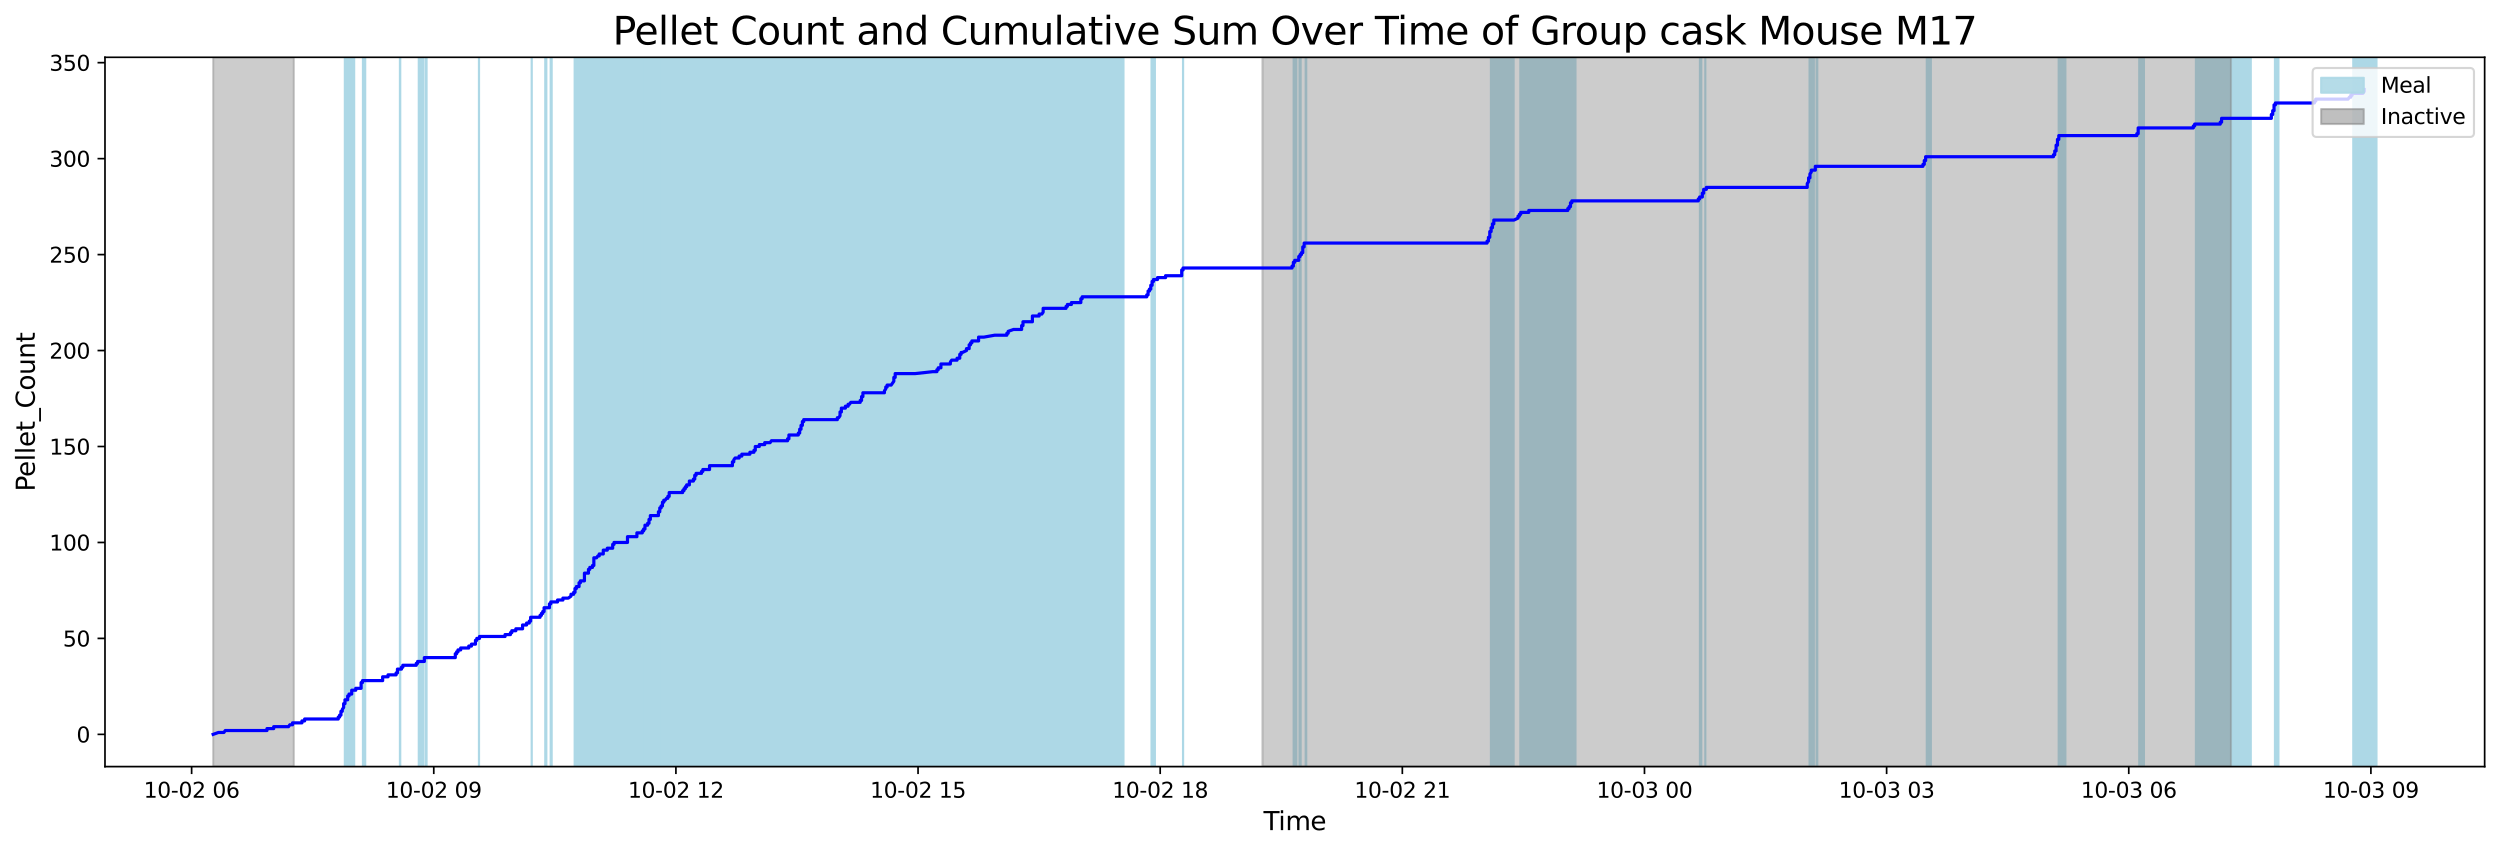 <?xml version="1.0" encoding="utf-8" standalone="no"?>
<!DOCTYPE svg PUBLIC "-//W3C//DTD SVG 1.1//EN"
  "http://www.w3.org/Graphics/SVG/1.1/DTD/svg11.dtd">
<svg xmlns:xlink="http://www.w3.org/1999/xlink" width="1172.435pt" height="399.009pt" viewBox="0 0 1172.435 399.009" xmlns="http://www.w3.org/2000/svg" version="1.1">
 <defs>
  <style type="text/css">*{stroke-linejoin: round; stroke-linecap: butt}</style>
 </defs>
 <g id="figure_1">
  <g id="patch_1">
   <path d="M 0 399.009 
L 1172.435 399.009 
L 1172.435 0 
L 0 0 
z
" style="fill: #ffffff"/>
  </g>
  <g id="axes_1">
   <g id="patch_2">
    <path d="M 49.235 359.517 
L 1165.235 359.517 
L 1165.235 26.877 
L 49.235 26.877 
z
" style="fill: #ffffff"/>
   </g>
   <g id="patch_3">
    <path d="M 164.387 359.517 
L 164.387 26.877 
L 162.142 26.877 
L 162.142 359.517 
z
" clip-path="url(#p8994b34cd5)" style="fill: #add8e6; stroke: #add8e6; stroke-linejoin: miter"/>
   </g>
   <g id="patch_4">
    <path d="M 163.523 359.517 
L 163.523 26.877 
L 161.719 26.877 
L 161.719 359.517 
z
" clip-path="url(#p8994b34cd5)" style="fill: #add8e6; stroke: #add8e6; stroke-linejoin: miter"/>
   </g>
   <g id="patch_5">
    <path d="M 163.624 359.517 
L 163.624 26.877 
L 163.447 26.877 
L 163.447 359.517 
z
" clip-path="url(#p8994b34cd5)" style="fill: #add8e6; stroke: #add8e6; stroke-linejoin: miter"/>
   </g>
   <g id="patch_6">
    <path d="M 164.798 359.517 
L 164.798 26.877 
L 165.044 26.877 
L 165.044 359.517 
z
" clip-path="url(#p8994b34cd5)" style="fill: #add8e6; stroke: #add8e6; stroke-linejoin: miter"/>
   </g>
   <g id="patch_7">
    <path d="M 166.097 359.517 
L 166.097 26.877 
L 164.873 26.877 
L 164.873 359.517 
z
" clip-path="url(#p8994b34cd5)" style="fill: #add8e6; stroke: #add8e6; stroke-linejoin: miter"/>
   </g>
   <g id="patch_8">
    <path d="M 171.27 359.517 
L 171.27 26.877 
L 170.204 26.877 
L 170.204 359.517 
z
" clip-path="url(#p8994b34cd5)" style="fill: #add8e6; stroke: #add8e6; stroke-linejoin: miter"/>
   </g>
   <g id="patch_9">
    <path d="M 170.898 359.517 
L 170.898 26.877 
L 170.942 26.877 
L 170.942 359.517 
z
" clip-path="url(#p8994b34cd5)" style="fill: #add8e6; stroke: #add8e6; stroke-linejoin: miter"/>
   </g>
   <g id="patch_10">
    <path d="M 187.705 359.517 
L 187.705 26.877 
L 187.547 26.877 
L 187.547 359.517 
z
" clip-path="url(#p8994b34cd5)" style="fill: #add8e6; stroke: #add8e6; stroke-linejoin: miter"/>
   </g>
   <g id="patch_11">
    <path d="M 198.531 359.517 
L 198.531 26.877 
L 196.392 26.877 
L 196.392 359.517 
z
" clip-path="url(#p8994b34cd5)" style="fill: #add8e6; stroke: #add8e6; stroke-linejoin: miter"/>
   </g>
   <g id="patch_12">
    <path d="M 200.051 359.517 
L 200.051 26.877 
L 199.622 26.877 
L 199.622 359.517 
z
" clip-path="url(#p8994b34cd5)" style="fill: #add8e6; stroke: #add8e6; stroke-linejoin: miter"/>
   </g>
   <g id="patch_13">
    <path d="M 224.605 359.517 
L 224.605 26.877 
L 224.655 26.877 
L 224.655 359.517 
z
" clip-path="url(#p8994b34cd5)" style="fill: #add8e6; stroke: #add8e6; stroke-linejoin: miter"/>
   </g>
   <g id="patch_14">
    <path d="M 249.335 359.517 
L 249.335 26.877 
L 249.386 26.877 
L 249.386 359.517 
z
" clip-path="url(#p8994b34cd5)" style="fill: #add8e6; stroke: #add8e6; stroke-linejoin: miter"/>
   </g>
   <g id="patch_15">
    <path d="M 255.707 359.517 
L 255.707 26.877 
L 256.218 26.877 
L 256.218 359.517 
z
" clip-path="url(#p8994b34cd5)" style="fill: #add8e6; stroke: #add8e6; stroke-linejoin: miter"/>
   </g>
   <g id="patch_16">
    <path d="M 258.723 359.517 
L 258.723 26.877 
L 258.256 26.877 
L 258.256 359.517 
z
" clip-path="url(#p8994b34cd5)" style="fill: #add8e6; stroke: #add8e6; stroke-linejoin: miter"/>
   </g>
   <g id="patch_17">
    <path d="M 294.72 359.517 
L 294.72 26.877 
L 269.498 26.877 
L 269.498 359.517 
z
" clip-path="url(#p8994b34cd5)" style="fill: #add8e6; stroke: #add8e6; stroke-linejoin: miter"/>
   </g>
   <g id="patch_18">
    <path d="M 270.205 359.517 
L 270.205 26.877 
L 271.378 26.877 
L 271.378 359.517 
z
" clip-path="url(#p8994b34cd5)" style="fill: #add8e6; stroke: #add8e6; stroke-linejoin: miter"/>
   </g>
   <g id="patch_19">
    <path d="M 272.52 359.517 
L 272.52 26.877 
L 271.908 26.877 
L 271.908 359.517 
z
" clip-path="url(#p8994b34cd5)" style="fill: #add8e6; stroke: #add8e6; stroke-linejoin: miter"/>
   </g>
   <g id="patch_20">
    <path d="M 276.879 359.517 
L 276.879 26.877 
L 275.239 26.877 
L 275.239 359.517 
z
" clip-path="url(#p8994b34cd5)" style="fill: #add8e6; stroke: #add8e6; stroke-linejoin: miter"/>
   </g>
   <g id="patch_21">
    <path d="M 276.526 359.517 
L 276.526 26.877 
L 277.258 26.877 
L 277.258 359.517 
z
" clip-path="url(#p8994b34cd5)" style="fill: #add8e6; stroke: #add8e6; stroke-linejoin: miter"/>
   </g>
   <g id="patch_22">
    <path d="M 279.762 359.517 
L 279.762 26.877 
L 278.841 26.877 
L 278.841 359.517 
z
" clip-path="url(#p8994b34cd5)" style="fill: #add8e6; stroke: #add8e6; stroke-linejoin: miter"/>
   </g>
   <g id="patch_23">
    <path d="M 307.338 359.517 
L 307.338 26.877 
L 281.403 26.877 
L 281.403 359.517 
z
" clip-path="url(#p8994b34cd5)" style="fill: #add8e6; stroke: #add8e6; stroke-linejoin: miter"/>
   </g>
   <g id="patch_24">
    <path d="M 284.254 359.517 
L 284.254 26.877 
L 283.377 26.877 
L 283.377 359.517 
z
" clip-path="url(#p8994b34cd5)" style="fill: #add8e6; stroke: #add8e6; stroke-linejoin: miter"/>
   </g>
   <g id="patch_25">
    <path d="M 311.754 359.517 
L 311.754 26.877 
L 287.869 26.877 
L 287.869 359.517 
z
" clip-path="url(#p8994b34cd5)" style="fill: #add8e6; stroke: #add8e6; stroke-linejoin: miter"/>
   </g>
   <g id="patch_26">
    <path d="M 288.872 359.517 
L 288.872 26.877 
L 288.651 26.877 
L 288.651 359.517 
z
" clip-path="url(#p8994b34cd5)" style="fill: #add8e6; stroke: #add8e6; stroke-linejoin: miter"/>
   </g>
   <g id="patch_27">
    <path d="M 321.217 359.517 
L 321.217 26.877 
L 295.496 26.877 
L 295.496 359.517 
z
" clip-path="url(#p8994b34cd5)" style="fill: #add8e6; stroke: #add8e6; stroke-linejoin: miter"/>
   </g>
   <g id="patch_28">
    <path d="M 303.174 359.517 
L 303.174 26.877 
L 302.493 26.877 
L 302.493 359.517 
z
" clip-path="url(#p8994b34cd5)" style="fill: #add8e6; stroke: #add8e6; stroke-linejoin: miter"/>
   </g>
   <g id="patch_29">
    <path d="M 306.24 359.517 
L 306.24 26.877 
L 303.162 26.877 
L 303.162 359.517 
z
" clip-path="url(#p8994b34cd5)" style="fill: #add8e6; stroke: #add8e6; stroke-linejoin: miter"/>
   </g>
   <g id="patch_30">
    <path d="M 304.385 359.517 
L 304.385 26.877 
L 305.016 26.877 
L 305.016 359.517 
z
" clip-path="url(#p8994b34cd5)" style="fill: #add8e6; stroke: #add8e6; stroke-linejoin: miter"/>
   </g>
   <g id="patch_31">
    <path d="M 305.685 359.517 
L 305.685 26.877 
L 306.032 26.877 
L 306.032 359.517 
z
" clip-path="url(#p8994b34cd5)" style="fill: #add8e6; stroke: #add8e6; stroke-linejoin: miter"/>
   </g>
   <g id="patch_32">
    <path d="M 310.467 359.517 
L 310.467 26.877 
L 310.467 26.877 
z
" clip-path="url(#p8994b34cd5)" style="fill: #add8e6; stroke: #add8e6; stroke-linejoin: miter"/>
   </g>
   <g id="patch_33">
    <path d="M 311.754 359.517 
L 311.754 26.877 
L 311.136 26.877 
L 311.136 359.517 
z
" clip-path="url(#p8994b34cd5)" style="fill: #add8e6; stroke: #add8e6; stroke-linejoin: miter"/>
   </g>
   <g id="patch_34">
    <path d="M 339.513 359.517 
L 339.513 26.877 
L 314.29 26.877 
L 314.29 359.517 
z
" clip-path="url(#p8994b34cd5)" style="fill: #add8e6; stroke: #add8e6; stroke-linejoin: miter"/>
   </g>
   <g id="patch_35">
    <path d="M 347.083 359.517 
L 347.083 26.877 
L 321.23 26.877 
L 321.23 359.517 
z
" clip-path="url(#p8994b34cd5)" style="fill: #add8e6; stroke: #add8e6; stroke-linejoin: miter"/>
   </g>
   <g id="patch_36">
    <path d="M 324.245 359.517 
L 324.245 26.877 
L 323.11 26.877 
L 323.11 359.517 
z
" clip-path="url(#p8994b34cd5)" style="fill: #add8e6; stroke: #add8e6; stroke-linejoin: miter"/>
   </g>
   <g id="patch_37">
    <path d="M 350.238 359.517 
L 350.238 26.877 
L 324.794 26.877 
L 324.794 359.517 
z
" clip-path="url(#p8994b34cd5)" style="fill: #add8e6; stroke: #add8e6; stroke-linejoin: miter"/>
   </g>
   <g id="patch_38">
    <path d="M 352.13 359.517 
L 352.13 26.877 
L 327.293 26.877 
L 327.293 359.517 
z
" clip-path="url(#p8994b34cd5)" style="fill: #add8e6; stroke: #add8e6; stroke-linejoin: miter"/>
   </g>
   <g id="patch_39">
    <path d="M 359.701 359.517 
L 359.701 26.877 
L 342.244 26.877 
L 342.244 359.517 
z
" clip-path="url(#p8994b34cd5)" style="fill: #add8e6; stroke: #add8e6; stroke-linejoin: miter"/>
   </g>
   <g id="patch_40">
    <path d="M 370.426 359.517 
L 370.426 26.877 
L 344.881 26.877 
L 344.881 359.517 
z
" clip-path="url(#p8994b34cd5)" style="fill: #add8e6; stroke: #add8e6; stroke-linejoin: miter"/>
   </g>
   <g id="patch_41">
    <path d="M 374.842 359.517 
L 374.842 26.877 
L 353.562 26.877 
L 353.562 359.517 
z
" clip-path="url(#p8994b34cd5)" style="fill: #add8e6; stroke: #add8e6; stroke-linejoin: miter"/>
   </g>
   <g id="patch_42">
    <path d="M 354.654 359.517 
L 354.654 26.877 
L 354.704 26.877 
L 354.704 359.517 
z
" clip-path="url(#p8994b34cd5)" style="fill: #add8e6; stroke: #add8e6; stroke-linejoin: miter"/>
   </g>
   <g id="patch_43">
    <path d="M 383.043 359.517 
L 383.043 26.877 
L 360.357 26.877 
L 360.357 359.517 
z
" clip-path="url(#p8994b34cd5)" style="fill: #add8e6; stroke: #add8e6; stroke-linejoin: miter"/>
   </g>
   <g id="patch_44">
    <path d="M 396.292 359.517 
L 396.292 26.877 
L 370.71 26.877 
L 370.71 359.517 
z
" clip-path="url(#p8994b34cd5)" style="fill: #add8e6; stroke: #add8e6; stroke-linejoin: miter"/>
   </g>
   <g id="patch_45">
    <path d="M 401.339 359.517 
L 401.339 26.877 
L 376.268 26.877 
L 376.268 359.517 
z
" clip-path="url(#p8994b34cd5)" style="fill: #add8e6; stroke: #add8e6; stroke-linejoin: miter"/>
   </g>
   <g id="patch_46">
    <path d="M 419.634 359.517 
L 419.634 26.877 
L 394.683 26.877 
L 394.683 359.517 
z
" clip-path="url(#p8994b34cd5)" style="fill: #add8e6; stroke: #add8e6; stroke-linejoin: miter"/>
   </g>
   <g id="patch_47">
    <path d="M 395.919 359.517 
L 395.919 26.877 
L 394.91 26.877 
L 394.91 359.517 
z
" clip-path="url(#p8994b34cd5)" style="fill: #add8e6; stroke: #add8e6; stroke-linejoin: miter"/>
   </g>
   <g id="patch_48">
    <path d="M 396.083 359.517 
L 396.083 26.877 
L 395.156 26.877 
L 395.156 359.517 
z
" clip-path="url(#p8994b34cd5)" style="fill: #add8e6; stroke: #add8e6; stroke-linejoin: miter"/>
   </g>
   <g id="patch_49">
    <path d="M 406.014 359.517 
L 406.014 26.877 
L 405.597 26.877 
L 405.597 359.517 
z
" clip-path="url(#p8994b34cd5)" style="fill: #add8e6; stroke: #add8e6; stroke-linejoin: miter"/>
   </g>
   <g id="patch_50">
    <path d="M 441.715 359.517 
L 441.715 26.877 
L 415.704 26.877 
L 415.704 359.517 
z
" clip-path="url(#p8994b34cd5)" style="fill: #add8e6; stroke: #add8e6; stroke-linejoin: miter"/>
   </g>
   <g id="patch_51">
    <path d="M 429.394 359.517 
L 429.394 26.877 
L 420.069 26.877 
L 420.069 359.517 
z
" clip-path="url(#p8994b34cd5)" style="fill: #add8e6; stroke: #add8e6; stroke-linejoin: miter"/>
   </g>
   <g id="patch_52">
    <path d="M 421.243 359.517 
L 421.243 26.877 
L 421.489 26.877 
L 421.489 359.517 
z
" clip-path="url(#p8994b34cd5)" style="fill: #add8e6; stroke: #add8e6; stroke-linejoin: miter"/>
   </g>
   <g id="patch_53">
    <path d="M 464.426 359.517 
L 464.426 26.877 
L 440.699 26.877 
L 440.699 359.517 
z
" clip-path="url(#p8994b34cd5)" style="fill: #add8e6; stroke: #add8e6; stroke-linejoin: miter"/>
   </g>
   <g id="patch_54">
    <path d="M 458.402 359.517 
L 458.402 26.877 
L 449.721 26.877 
L 449.721 359.517 
z
" clip-path="url(#p8994b34cd5)" style="fill: #add8e6; stroke: #add8e6; stroke-linejoin: miter"/>
   </g>
   <g id="patch_55">
    <path d="M 450.945 359.517 
L 450.945 26.877 
L 451.191 26.877 
L 451.191 359.517 
z
" clip-path="url(#p8994b34cd5)" style="fill: #add8e6; stroke: #add8e6; stroke-linejoin: miter"/>
   </g>
   <g id="patch_56">
    <path d="M 480.198 359.517 
L 480.198 26.877 
L 454.137 26.877 
L 454.137 359.517 
z
" clip-path="url(#p8994b34cd5)" style="fill: #add8e6; stroke: #add8e6; stroke-linejoin: miter"/>
   </g>
   <g id="patch_57">
    <path d="M 455.556 359.517 
L 455.556 26.877 
L 455.247 26.877 
L 455.247 359.517 
z
" clip-path="url(#p8994b34cd5)" style="fill: #add8e6; stroke: #add8e6; stroke-linejoin: miter"/>
   </g>
   <g id="patch_58">
    <path d="M 462.654 359.517 
L 462.654 26.877 
L 459.739 26.877 
L 459.739 359.517 
z
" clip-path="url(#p8994b34cd5)" style="fill: #add8e6; stroke: #add8e6; stroke-linejoin: miter"/>
   </g>
   <g id="patch_59">
    <path d="M 493.447 359.517 
L 493.447 26.877 
L 473.025 26.877 
L 473.025 359.517 
z
" clip-path="url(#p8994b34cd5)" style="fill: #add8e6; stroke: #add8e6; stroke-linejoin: miter"/>
   </g>
   <g id="patch_60">
    <path d="M 502.279 359.517 
L 502.279 26.877 
L 480.482 26.877 
L 480.482 359.517 
z
" clip-path="url(#p8994b34cd5)" style="fill: #add8e6; stroke: #add8e6; stroke-linejoin: miter"/>
   </g>
   <g id="patch_61">
    <path d="M 485.75 359.517 
L 485.75 26.877 
L 484.779 26.877 
L 484.779 359.517 
z
" clip-path="url(#p8994b34cd5)" style="fill: #add8e6; stroke: #add8e6; stroke-linejoin: miter"/>
   </g>
   <g id="patch_62">
    <path d="M 495.251 359.517 
L 495.251 26.877 
L 489.983 26.877 
L 489.983 359.517 
z
" clip-path="url(#p8994b34cd5)" style="fill: #add8e6; stroke: #add8e6; stroke-linejoin: miter"/>
   </g>
   <g id="patch_63">
    <path d="M 526.883 359.517 
L 526.883 26.877 
L 501.301 26.877 
L 501.301 359.517 
z
" clip-path="url(#p8994b34cd5)" style="fill: #add8e6; stroke: #add8e6; stroke-linejoin: miter"/>
   </g>
   <g id="patch_64">
    <path d="M 508.146 359.517 
L 508.146 26.877 
L 507.377 26.877 
L 507.377 359.517 
z
" clip-path="url(#p8994b34cd5)" style="fill: #add8e6; stroke: #add8e6; stroke-linejoin: miter"/>
   </g>
   <g id="patch_65">
    <path d="M 541.475 359.517 
L 541.475 26.877 
L 540.031 26.877 
L 540.031 359.517 
z
" clip-path="url(#p8994b34cd5)" style="fill: #add8e6; stroke: #add8e6; stroke-linejoin: miter"/>
   </g>
   <g id="patch_66">
    <path d="M 541.122 359.517 
L 541.122 26.877 
L 541.595 26.877 
L 541.595 359.517 
z
" clip-path="url(#p8994b34cd5)" style="fill: #add8e6; stroke: #add8e6; stroke-linejoin: miter"/>
   </g>
   <g id="patch_67">
    <path d="M 554.844 359.517 
L 554.844 26.877 
L 554.806 26.877 
L 554.806 359.517 
z
" clip-path="url(#p8994b34cd5)" style="fill: #add8e6; stroke: #add8e6; stroke-linejoin: miter"/>
   </g>
   <g id="patch_68">
    <path d="M 606.696 359.517 
L 606.696 26.877 
L 607.92 26.877 
L 607.92 359.517 
z
" clip-path="url(#p8994b34cd5)" style="fill: #add8e6; stroke: #add8e6; stroke-linejoin: miter"/>
   </g>
   <g id="patch_69">
    <path d="M 609.964 359.517 
L 609.964 26.877 
L 609.465 26.877 
L 609.465 359.517 
z
" clip-path="url(#p8994b34cd5)" style="fill: #add8e6; stroke: #add8e6; stroke-linejoin: miter"/>
   </g>
   <g id="patch_70">
    <path d="M 612.582 359.517 
L 612.582 26.877 
L 612.336 26.877 
L 612.336 359.517 
z
" clip-path="url(#p8994b34cd5)" style="fill: #add8e6; stroke: #add8e6; stroke-linejoin: miter"/>
   </g>
   <g id="patch_71">
    <path d="M 709.85 359.517 
L 709.85 26.877 
L 699.201 26.877 
L 699.201 359.517 
z
" clip-path="url(#p8994b34cd5)" style="fill: #add8e6; stroke: #add8e6; stroke-linejoin: miter"/>
   </g>
   <g id="patch_72">
    <path d="M 701.062 359.517 
L 701.062 26.877 
L 700.028 26.877 
L 700.028 359.517 
z
" clip-path="url(#p8994b34cd5)" style="fill: #add8e6; stroke: #add8e6; stroke-linejoin: miter"/>
   </g>
   <g id="patch_73">
    <path d="M 700.696 359.517 
L 700.696 26.877 
L 700.734 26.877 
L 700.734 359.517 
z
" clip-path="url(#p8994b34cd5)" style="fill: #add8e6; stroke: #add8e6; stroke-linejoin: miter"/>
   </g>
   <g id="patch_74">
    <path d="M 701.598 359.517 
L 701.598 26.877 
L 701.289 26.877 
L 701.289 359.517 
z
" clip-path="url(#p8994b34cd5)" style="fill: #add8e6; stroke: #add8e6; stroke-linejoin: miter"/>
   </g>
   <g id="patch_75">
    <path d="M 738.858 359.517 
L 738.858 26.877 
L 713.005 26.877 
L 713.005 359.517 
z
" clip-path="url(#p8994b34cd5)" style="fill: #add8e6; stroke: #add8e6; stroke-linejoin: miter"/>
   </g>
   <g id="patch_76">
    <path d="M 736.581 359.517 
L 736.581 26.877 
L 737.016 26.877 
L 737.016 359.517 
z
" clip-path="url(#p8994b34cd5)" style="fill: #add8e6; stroke: #add8e6; stroke-linejoin: miter"/>
   </g>
   <g id="patch_77">
    <path d="M 738.101 359.517 
L 738.101 26.877 
L 738.07 26.877 
L 738.07 359.517 
z
" clip-path="url(#p8994b34cd5)" style="fill: #add8e6; stroke: #add8e6; stroke-linejoin: miter"/>
   </g>
   <g id="patch_78">
    <path d="M 797.221 359.517 
L 797.221 26.877 
L 797.851 26.877 
L 797.851 359.517 
z
" clip-path="url(#p8994b34cd5)" style="fill: #add8e6; stroke: #add8e6; stroke-linejoin: miter"/>
   </g>
   <g id="patch_79">
    <path d="M 799.75 359.517 
L 799.75 26.877 
L 799.744 26.877 
L 799.744 359.517 
z
" clip-path="url(#p8994b34cd5)" style="fill: #add8e6; stroke: #add8e6; stroke-linejoin: miter"/>
   </g>
   <g id="patch_80">
    <path d="M 849.88 359.517 
L 849.88 26.877 
L 848.643 26.877 
L 848.643 359.517 
z
" clip-path="url(#p8994b34cd5)" style="fill: #add8e6; stroke: #add8e6; stroke-linejoin: miter"/>
   </g>
   <g id="patch_81">
    <path d="M 850.58 359.517 
L 850.58 26.877 
L 849.312 26.877 
L 849.312 359.517 
z
" clip-path="url(#p8994b34cd5)" style="fill: #add8e6; stroke: #add8e6; stroke-linejoin: miter"/>
   </g>
   <g id="patch_82">
    <path d="M 850.366 359.517 
L 850.366 26.877 
L 850.486 26.877 
L 850.486 359.517 
z
" clip-path="url(#p8994b34cd5)" style="fill: #add8e6; stroke: #add8e6; stroke-linejoin: miter"/>
   </g>
   <g id="patch_83">
    <path d="M 851.949 359.517 
L 851.949 26.877 
L 852.258 26.877 
L 852.258 359.517 
z
" clip-path="url(#p8994b34cd5)" style="fill: #add8e6; stroke: #add8e6; stroke-linejoin: miter"/>
   </g>
   <g id="patch_84">
    <path d="M 905.517 359.517 
L 905.517 26.877 
L 903.605 26.877 
L 903.605 359.517 
z
" clip-path="url(#p8994b34cd5)" style="fill: #add8e6; stroke: #add8e6; stroke-linejoin: miter"/>
   </g>
   <g id="patch_85">
    <path d="M 968.605 359.517 
L 968.605 26.877 
L 965.469 26.877 
L 965.469 359.517 
z
" clip-path="url(#p8994b34cd5)" style="fill: #add8e6; stroke: #add8e6; stroke-linejoin: miter"/>
   </g>
   <g id="patch_86">
    <path d="M 966.8 359.517 
L 966.8 26.877 
L 966.176 26.877 
L 966.176 359.517 
z
" clip-path="url(#p8994b34cd5)" style="fill: #add8e6; stroke: #add8e6; stroke-linejoin: miter"/>
   </g>
   <g id="patch_87">
    <path d="M 1005.442 359.517 
L 1005.442 26.877 
L 1003.246 26.877 
L 1003.246 359.517 
z
" clip-path="url(#p8994b34cd5)" style="fill: #add8e6; stroke: #add8e6; stroke-linejoin: miter"/>
   </g>
   <g id="patch_88">
    <path d="M 1055.559 359.517 
L 1055.559 26.877 
L 1029.819 26.877 
L 1029.819 359.517 
z
" clip-path="url(#p8994b34cd5)" style="fill: #add8e6; stroke: #add8e6; stroke-linejoin: miter"/>
   </g>
   <g id="patch_89">
    <path d="M 1046.468 359.517 
L 1046.468 26.877 
L 1042.708 26.877 
L 1042.708 359.517 
z
" clip-path="url(#p8994b34cd5)" style="fill: #add8e6; stroke: #add8e6; stroke-linejoin: miter"/>
   </g>
   <g id="patch_90">
    <path d="M 1068.529 359.517 
L 1068.529 26.877 
L 1066.889 26.877 
L 1066.889 359.517 
z
" clip-path="url(#p8994b34cd5)" style="fill: #add8e6; stroke: #add8e6; stroke-linejoin: miter"/>
   </g>
   <g id="patch_91">
    <path d="M 1114.508 359.517 
L 1114.508 26.877 
L 1103.619 26.877 
L 1103.619 359.517 
z
" clip-path="url(#p8994b34cd5)" style="fill: #add8e6; stroke: #add8e6; stroke-linejoin: miter"/>
   </g>
   <g id="patch_92">
    <path d="M 99.962 359.517 
L 99.962 26.877 
L 137.815 26.877 
L 137.815 359.517 
z
" clip-path="url(#p8994b34cd5)" style="fill: #808080; opacity: 0.4; stroke: #808080; stroke-linejoin: miter"/>
   </g>
   <g id="patch_93">
    <path d="M 592.047 359.517 
L 592.047 26.877 
L 1046.278 26.877 
L 1046.278 359.517 
z
" clip-path="url(#p8994b34cd5)" style="fill: #808080; opacity: 0.4; stroke: #808080; stroke-linejoin: miter"/>
   </g>
   <g id="matplotlib.axis_1">
    <g id="xtick_1">
     <g id="line2d_1">
      <defs>
       <path id="m4f781e2ac5" d="M 0 0 
L 0 3.5 
" style="stroke: #000000; stroke-width: 0.8"/>
      </defs>
      <g>
       <use xlink:href="#m4f781e2ac5" x="89.868" y="359.517" style="stroke: #000000; stroke-width: 0.8"/>
      </g>
     </g>
     <g id="text_1">
      <!-- 10-02 06 -->
      <g transform="translate(67.388 374.116) scale(0.1 -0.1)">
       <defs>
        <path id="DejaVuSans-31" d="M 794 531 
L 1825 531 
L 1825 4091 
L 703 3866 
L 703 4441 
L 1819 4666 
L 2450 4666 
L 2450 531 
L 3481 531 
L 3481 0 
L 794 0 
L 794 531 
z
" transform="scale(0.016)"/>
        <path id="DejaVuSans-30" d="M 2034 4250 
Q 1547 4250 1301 3770 
Q 1056 3291 1056 2328 
Q 1056 1369 1301 889 
Q 1547 409 2034 409 
Q 2525 409 2770 889 
Q 3016 1369 3016 2328 
Q 3016 3291 2770 3770 
Q 2525 4250 2034 4250 
z
M 2034 4750 
Q 2819 4750 3233 4129 
Q 3647 3509 3647 2328 
Q 3647 1150 3233 529 
Q 2819 -91 2034 -91 
Q 1250 -91 836 529 
Q 422 1150 422 2328 
Q 422 3509 836 4129 
Q 1250 4750 2034 4750 
z
" transform="scale(0.016)"/>
        <path id="DejaVuSans-2d" d="M 313 2009 
L 1997 2009 
L 1997 1497 
L 313 1497 
L 313 2009 
z
" transform="scale(0.016)"/>
        <path id="DejaVuSans-32" d="M 1228 531 
L 3431 531 
L 3431 0 
L 469 0 
L 469 531 
Q 828 903 1448 1529 
Q 2069 2156 2228 2338 
Q 2531 2678 2651 2914 
Q 2772 3150 2772 3378 
Q 2772 3750 2511 3984 
Q 2250 4219 1831 4219 
Q 1534 4219 1204 4116 
Q 875 4013 500 3803 
L 500 4441 
Q 881 4594 1212 4672 
Q 1544 4750 1819 4750 
Q 2544 4750 2975 4387 
Q 3406 4025 3406 3419 
Q 3406 3131 3298 2873 
Q 3191 2616 2906 2266 
Q 2828 2175 2409 1742 
Q 1991 1309 1228 531 
z
" transform="scale(0.016)"/>
        <path id="DejaVuSans-20" transform="scale(0.016)"/>
        <path id="DejaVuSans-36" d="M 2113 2584 
Q 1688 2584 1439 2293 
Q 1191 2003 1191 1497 
Q 1191 994 1439 701 
Q 1688 409 2113 409 
Q 2538 409 2786 701 
Q 3034 994 3034 1497 
Q 3034 2003 2786 2293 
Q 2538 2584 2113 2584 
z
M 3366 4563 
L 3366 3988 
Q 3128 4100 2886 4159 
Q 2644 4219 2406 4219 
Q 1781 4219 1451 3797 
Q 1122 3375 1075 2522 
Q 1259 2794 1537 2939 
Q 1816 3084 2150 3084 
Q 2853 3084 3261 2657 
Q 3669 2231 3669 1497 
Q 3669 778 3244 343 
Q 2819 -91 2113 -91 
Q 1303 -91 875 529 
Q 447 1150 447 2328 
Q 447 3434 972 4092 
Q 1497 4750 2381 4750 
Q 2619 4750 2861 4703 
Q 3103 4656 3366 4563 
z
" transform="scale(0.016)"/>
       </defs>
       <use xlink:href="#DejaVuSans-31"/>
       <use xlink:href="#DejaVuSans-30" x="63.623"/>
       <use xlink:href="#DejaVuSans-2d" x="127.246"/>
       <use xlink:href="#DejaVuSans-30" x="163.33"/>
       <use xlink:href="#DejaVuSans-32" x="226.953"/>
       <use xlink:href="#DejaVuSans-20" x="290.576"/>
       <use xlink:href="#DejaVuSans-30" x="322.363"/>
       <use xlink:href="#DejaVuSans-36" x="385.986"/>
      </g>
     </g>
    </g>
    <g id="xtick_2">
     <g id="line2d_2">
      <g>
       <use xlink:href="#m4f781e2ac5" x="203.426" y="359.517" style="stroke: #000000; stroke-width: 0.8"/>
      </g>
     </g>
     <g id="text_2">
      <!-- 10-02 09 -->
      <g transform="translate(180.946 374.116) scale(0.1 -0.1)">
       <defs>
        <path id="DejaVuSans-39" d="M 703 97 
L 703 672 
Q 941 559 1184 500 
Q 1428 441 1663 441 
Q 2288 441 2617 861 
Q 2947 1281 2994 2138 
Q 2813 1869 2534 1725 
Q 2256 1581 1919 1581 
Q 1219 1581 811 2004 
Q 403 2428 403 3163 
Q 403 3881 828 4315 
Q 1253 4750 1959 4750 
Q 2769 4750 3195 4129 
Q 3622 3509 3622 2328 
Q 3622 1225 3098 567 
Q 2575 -91 1691 -91 
Q 1453 -91 1209 -44 
Q 966 3 703 97 
z
M 1959 2075 
Q 2384 2075 2632 2365 
Q 2881 2656 2881 3163 
Q 2881 3666 2632 3958 
Q 2384 4250 1959 4250 
Q 1534 4250 1286 3958 
Q 1038 3666 1038 3163 
Q 1038 2656 1286 2365 
Q 1534 2075 1959 2075 
z
" transform="scale(0.016)"/>
       </defs>
       <use xlink:href="#DejaVuSans-31"/>
       <use xlink:href="#DejaVuSans-30" x="63.623"/>
       <use xlink:href="#DejaVuSans-2d" x="127.246"/>
       <use xlink:href="#DejaVuSans-30" x="163.33"/>
       <use xlink:href="#DejaVuSans-32" x="226.953"/>
       <use xlink:href="#DejaVuSans-20" x="290.576"/>
       <use xlink:href="#DejaVuSans-30" x="322.363"/>
       <use xlink:href="#DejaVuSans-39" x="385.986"/>
      </g>
     </g>
    </g>
    <g id="xtick_3">
     <g id="line2d_3">
      <g>
       <use xlink:href="#m4f781e2ac5" x="316.984" y="359.517" style="stroke: #000000; stroke-width: 0.8"/>
      </g>
     </g>
     <g id="text_3">
      <!-- 10-02 12 -->
      <g transform="translate(294.504 374.116) scale(0.1 -0.1)">
       <use xlink:href="#DejaVuSans-31"/>
       <use xlink:href="#DejaVuSans-30" x="63.623"/>
       <use xlink:href="#DejaVuSans-2d" x="127.246"/>
       <use xlink:href="#DejaVuSans-30" x="163.33"/>
       <use xlink:href="#DejaVuSans-32" x="226.953"/>
       <use xlink:href="#DejaVuSans-20" x="290.576"/>
       <use xlink:href="#DejaVuSans-31" x="322.363"/>
       <use xlink:href="#DejaVuSans-32" x="385.986"/>
      </g>
     </g>
    </g>
    <g id="xtick_4">
     <g id="line2d_4">
      <g>
       <use xlink:href="#m4f781e2ac5" x="430.542" y="359.517" style="stroke: #000000; stroke-width: 0.8"/>
      </g>
     </g>
     <g id="text_4">
      <!-- 10-02 15 -->
      <g transform="translate(408.062 374.116) scale(0.1 -0.1)">
       <defs>
        <path id="DejaVuSans-35" d="M 691 4666 
L 3169 4666 
L 3169 4134 
L 1269 4134 
L 1269 2991 
Q 1406 3038 1543 3061 
Q 1681 3084 1819 3084 
Q 2600 3084 3056 2656 
Q 3513 2228 3513 1497 
Q 3513 744 3044 326 
Q 2575 -91 1722 -91 
Q 1428 -91 1123 -41 
Q 819 9 494 109 
L 494 744 
Q 775 591 1075 516 
Q 1375 441 1709 441 
Q 2250 441 2565 725 
Q 2881 1009 2881 1497 
Q 2881 1984 2565 2268 
Q 2250 2553 1709 2553 
Q 1456 2553 1204 2497 
Q 953 2441 691 2322 
L 691 4666 
z
" transform="scale(0.016)"/>
       </defs>
       <use xlink:href="#DejaVuSans-31"/>
       <use xlink:href="#DejaVuSans-30" x="63.623"/>
       <use xlink:href="#DejaVuSans-2d" x="127.246"/>
       <use xlink:href="#DejaVuSans-30" x="163.33"/>
       <use xlink:href="#DejaVuSans-32" x="226.953"/>
       <use xlink:href="#DejaVuSans-20" x="290.576"/>
       <use xlink:href="#DejaVuSans-31" x="322.363"/>
       <use xlink:href="#DejaVuSans-35" x="385.986"/>
      </g>
     </g>
    </g>
    <g id="xtick_5">
     <g id="line2d_5">
      <g>
       <use xlink:href="#m4f781e2ac5" x="544.1" y="359.517" style="stroke: #000000; stroke-width: 0.8"/>
      </g>
     </g>
     <g id="text_5">
      <!-- 10-02 18 -->
      <g transform="translate(521.619 374.116) scale(0.1 -0.1)">
       <defs>
        <path id="DejaVuSans-38" d="M 2034 2216 
Q 1584 2216 1326 1975 
Q 1069 1734 1069 1313 
Q 1069 891 1326 650 
Q 1584 409 2034 409 
Q 2484 409 2743 651 
Q 3003 894 3003 1313 
Q 3003 1734 2745 1975 
Q 2488 2216 2034 2216 
z
M 1403 2484 
Q 997 2584 770 2862 
Q 544 3141 544 3541 
Q 544 4100 942 4425 
Q 1341 4750 2034 4750 
Q 2731 4750 3128 4425 
Q 3525 4100 3525 3541 
Q 3525 3141 3298 2862 
Q 3072 2584 2669 2484 
Q 3125 2378 3379 2068 
Q 3634 1759 3634 1313 
Q 3634 634 3220 271 
Q 2806 -91 2034 -91 
Q 1263 -91 848 271 
Q 434 634 434 1313 
Q 434 1759 690 2068 
Q 947 2378 1403 2484 
z
M 1172 3481 
Q 1172 3119 1398 2916 
Q 1625 2713 2034 2713 
Q 2441 2713 2670 2916 
Q 2900 3119 2900 3481 
Q 2900 3844 2670 4047 
Q 2441 4250 2034 4250 
Q 1625 4250 1398 4047 
Q 1172 3844 1172 3481 
z
" transform="scale(0.016)"/>
       </defs>
       <use xlink:href="#DejaVuSans-31"/>
       <use xlink:href="#DejaVuSans-30" x="63.623"/>
       <use xlink:href="#DejaVuSans-2d" x="127.246"/>
       <use xlink:href="#DejaVuSans-30" x="163.33"/>
       <use xlink:href="#DejaVuSans-32" x="226.953"/>
       <use xlink:href="#DejaVuSans-20" x="290.576"/>
       <use xlink:href="#DejaVuSans-31" x="322.363"/>
       <use xlink:href="#DejaVuSans-38" x="385.986"/>
      </g>
     </g>
    </g>
    <g id="xtick_6">
     <g id="line2d_6">
      <g>
       <use xlink:href="#m4f781e2ac5" x="657.658" y="359.517" style="stroke: #000000; stroke-width: 0.8"/>
      </g>
     </g>
     <g id="text_6">
      <!-- 10-02 21 -->
      <g transform="translate(635.177 374.116) scale(0.1 -0.1)">
       <use xlink:href="#DejaVuSans-31"/>
       <use xlink:href="#DejaVuSans-30" x="63.623"/>
       <use xlink:href="#DejaVuSans-2d" x="127.246"/>
       <use xlink:href="#DejaVuSans-30" x="163.33"/>
       <use xlink:href="#DejaVuSans-32" x="226.953"/>
       <use xlink:href="#DejaVuSans-20" x="290.576"/>
       <use xlink:href="#DejaVuSans-32" x="322.363"/>
       <use xlink:href="#DejaVuSans-31" x="385.986"/>
      </g>
     </g>
    </g>
    <g id="xtick_7">
     <g id="line2d_7">
      <g>
       <use xlink:href="#m4f781e2ac5" x="771.216" y="359.517" style="stroke: #000000; stroke-width: 0.8"/>
      </g>
     </g>
     <g id="text_7">
      <!-- 10-03 00 -->
      <g transform="translate(748.735 374.116) scale(0.1 -0.1)">
       <defs>
        <path id="DejaVuSans-33" d="M 2597 2516 
Q 3050 2419 3304 2112 
Q 3559 1806 3559 1356 
Q 3559 666 3084 287 
Q 2609 -91 1734 -91 
Q 1441 -91 1130 -33 
Q 819 25 488 141 
L 488 750 
Q 750 597 1062 519 
Q 1375 441 1716 441 
Q 2309 441 2620 675 
Q 2931 909 2931 1356 
Q 2931 1769 2642 2001 
Q 2353 2234 1838 2234 
L 1294 2234 
L 1294 2753 
L 1863 2753 
Q 2328 2753 2575 2939 
Q 2822 3125 2822 3475 
Q 2822 3834 2567 4026 
Q 2313 4219 1838 4219 
Q 1578 4219 1281 4162 
Q 984 4106 628 3988 
L 628 4550 
Q 988 4650 1302 4700 
Q 1616 4750 1894 4750 
Q 2613 4750 3031 4423 
Q 3450 4097 3450 3541 
Q 3450 3153 3228 2886 
Q 3006 2619 2597 2516 
z
" transform="scale(0.016)"/>
       </defs>
       <use xlink:href="#DejaVuSans-31"/>
       <use xlink:href="#DejaVuSans-30" x="63.623"/>
       <use xlink:href="#DejaVuSans-2d" x="127.246"/>
       <use xlink:href="#DejaVuSans-30" x="163.33"/>
       <use xlink:href="#DejaVuSans-33" x="226.953"/>
       <use xlink:href="#DejaVuSans-20" x="290.576"/>
       <use xlink:href="#DejaVuSans-30" x="322.363"/>
       <use xlink:href="#DejaVuSans-30" x="385.986"/>
      </g>
     </g>
    </g>
    <g id="xtick_8">
     <g id="line2d_8">
      <g>
       <use xlink:href="#m4f781e2ac5" x="884.774" y="359.517" style="stroke: #000000; stroke-width: 0.8"/>
      </g>
     </g>
     <g id="text_8">
      <!-- 10-03 03 -->
      <g transform="translate(862.293 374.116) scale(0.1 -0.1)">
       <use xlink:href="#DejaVuSans-31"/>
       <use xlink:href="#DejaVuSans-30" x="63.623"/>
       <use xlink:href="#DejaVuSans-2d" x="127.246"/>
       <use xlink:href="#DejaVuSans-30" x="163.33"/>
       <use xlink:href="#DejaVuSans-33" x="226.953"/>
       <use xlink:href="#DejaVuSans-20" x="290.576"/>
       <use xlink:href="#DejaVuSans-30" x="322.363"/>
       <use xlink:href="#DejaVuSans-33" x="385.986"/>
      </g>
     </g>
    </g>
    <g id="xtick_9">
     <g id="line2d_9">
      <g>
       <use xlink:href="#m4f781e2ac5" x="998.332" y="359.517" style="stroke: #000000; stroke-width: 0.8"/>
      </g>
     </g>
     <g id="text_9">
      <!-- 10-03 06 -->
      <g transform="translate(975.851 374.116) scale(0.1 -0.1)">
       <use xlink:href="#DejaVuSans-31"/>
       <use xlink:href="#DejaVuSans-30" x="63.623"/>
       <use xlink:href="#DejaVuSans-2d" x="127.246"/>
       <use xlink:href="#DejaVuSans-30" x="163.33"/>
       <use xlink:href="#DejaVuSans-33" x="226.953"/>
       <use xlink:href="#DejaVuSans-20" x="290.576"/>
       <use xlink:href="#DejaVuSans-30" x="322.363"/>
       <use xlink:href="#DejaVuSans-36" x="385.986"/>
      </g>
     </g>
    </g>
    <g id="xtick_10">
     <g id="line2d_10">
      <g>
       <use xlink:href="#m4f781e2ac5" x="1111.89" y="359.517" style="stroke: #000000; stroke-width: 0.8"/>
      </g>
     </g>
     <g id="text_10">
      <!-- 10-03 09 -->
      <g transform="translate(1089.409 374.116) scale(0.1 -0.1)">
       <use xlink:href="#DejaVuSans-31"/>
       <use xlink:href="#DejaVuSans-30" x="63.623"/>
       <use xlink:href="#DejaVuSans-2d" x="127.246"/>
       <use xlink:href="#DejaVuSans-30" x="163.33"/>
       <use xlink:href="#DejaVuSans-33" x="226.953"/>
       <use xlink:href="#DejaVuSans-20" x="290.576"/>
       <use xlink:href="#DejaVuSans-30" x="322.363"/>
       <use xlink:href="#DejaVuSans-39" x="385.986"/>
      </g>
     </g>
    </g>
    <g id="text_11">
     <!-- Time -->
     <g transform="translate(592.555 389.313) scale(0.12 -0.12)">
      <defs>
       <path id="DejaVuSans-54" d="M -19 4666 
L 3928 4666 
L 3928 4134 
L 2272 4134 
L 2272 0 
L 1638 0 
L 1638 4134 
L -19 4134 
L -19 4666 
z
" transform="scale(0.016)"/>
       <path id="DejaVuSans-69" d="M 603 3500 
L 1178 3500 
L 1178 0 
L 603 0 
L 603 3500 
z
M 603 4863 
L 1178 4863 
L 1178 4134 
L 603 4134 
L 603 4863 
z
" transform="scale(0.016)"/>
       <path id="DejaVuSans-6d" d="M 3328 2828 
Q 3544 3216 3844 3400 
Q 4144 3584 4550 3584 
Q 5097 3584 5394 3201 
Q 5691 2819 5691 2113 
L 5691 0 
L 5113 0 
L 5113 2094 
Q 5113 2597 4934 2840 
Q 4756 3084 4391 3084 
Q 3944 3084 3684 2787 
Q 3425 2491 3425 1978 
L 3425 0 
L 2847 0 
L 2847 2094 
Q 2847 2600 2669 2842 
Q 2491 3084 2119 3084 
Q 1678 3084 1418 2786 
Q 1159 2488 1159 1978 
L 1159 0 
L 581 0 
L 581 3500 
L 1159 3500 
L 1159 2956 
Q 1356 3278 1631 3431 
Q 1906 3584 2284 3584 
Q 2666 3584 2933 3390 
Q 3200 3197 3328 2828 
z
" transform="scale(0.016)"/>
       <path id="DejaVuSans-65" d="M 3597 1894 
L 3597 1613 
L 953 1613 
Q 991 1019 1311 708 
Q 1631 397 2203 397 
Q 2534 397 2845 478 
Q 3156 559 3463 722 
L 3463 178 
Q 3153 47 2828 -22 
Q 2503 -91 2169 -91 
Q 1331 -91 842 396 
Q 353 884 353 1716 
Q 353 2575 817 3079 
Q 1281 3584 2069 3584 
Q 2775 3584 3186 3129 
Q 3597 2675 3597 1894 
z
M 3022 2063 
Q 3016 2534 2758 2815 
Q 2500 3097 2075 3097 
Q 1594 3097 1305 2825 
Q 1016 2553 972 2059 
L 3022 2063 
z
" transform="scale(0.016)"/>
      </defs>
      <use xlink:href="#DejaVuSans-54"/>
      <use xlink:href="#DejaVuSans-69" x="57.959"/>
      <use xlink:href="#DejaVuSans-6d" x="85.742"/>
      <use xlink:href="#DejaVuSans-65" x="183.154"/>
     </g>
    </g>
   </g>
   <g id="matplotlib.axis_2">
    <g id="ytick_1">
     <g id="line2d_11">
      <defs>
       <path id="m13d0e778e6" d="M 0 0 
L -3.5 0 
" style="stroke: #000000; stroke-width: 0.8"/>
      </defs>
      <g>
       <use xlink:href="#m13d0e778e6" x="49.235" y="344.397" style="stroke: #000000; stroke-width: 0.8"/>
      </g>
     </g>
     <g id="text_12">
      <!-- 0 -->
      <g transform="translate(35.873 348.196) scale(0.1 -0.1)">
       <use xlink:href="#DejaVuSans-30"/>
      </g>
     </g>
    </g>
    <g id="ytick_2">
     <g id="line2d_12">
      <g>
       <use xlink:href="#m13d0e778e6" x="49.235" y="299.397" style="stroke: #000000; stroke-width: 0.8"/>
      </g>
     </g>
     <g id="text_13">
      <!-- 50 -->
      <g transform="translate(29.51 303.196) scale(0.1 -0.1)">
       <use xlink:href="#DejaVuSans-35"/>
       <use xlink:href="#DejaVuSans-30" x="63.623"/>
      </g>
     </g>
    </g>
    <g id="ytick_3">
     <g id="line2d_13">
      <g>
       <use xlink:href="#m13d0e778e6" x="49.235" y="254.397" style="stroke: #000000; stroke-width: 0.8"/>
      </g>
     </g>
     <g id="text_14">
      <!-- 100 -->
      <g transform="translate(23.148 258.196) scale(0.1 -0.1)">
       <use xlink:href="#DejaVuSans-31"/>
       <use xlink:href="#DejaVuSans-30" x="63.623"/>
       <use xlink:href="#DejaVuSans-30" x="127.246"/>
      </g>
     </g>
    </g>
    <g id="ytick_4">
     <g id="line2d_14">
      <g>
       <use xlink:href="#m13d0e778e6" x="49.235" y="209.397" style="stroke: #000000; stroke-width: 0.8"/>
      </g>
     </g>
     <g id="text_15">
      <!-- 150 -->
      <g transform="translate(23.148 213.196) scale(0.1 -0.1)">
       <use xlink:href="#DejaVuSans-31"/>
       <use xlink:href="#DejaVuSans-35" x="63.623"/>
       <use xlink:href="#DejaVuSans-30" x="127.246"/>
      </g>
     </g>
    </g>
    <g id="ytick_5">
     <g id="line2d_15">
      <g>
       <use xlink:href="#m13d0e778e6" x="49.235" y="164.397" style="stroke: #000000; stroke-width: 0.8"/>
      </g>
     </g>
     <g id="text_16">
      <!-- 200 -->
      <g transform="translate(23.148 168.196) scale(0.1 -0.1)">
       <use xlink:href="#DejaVuSans-32"/>
       <use xlink:href="#DejaVuSans-30" x="63.623"/>
       <use xlink:href="#DejaVuSans-30" x="127.246"/>
      </g>
     </g>
    </g>
    <g id="ytick_6">
     <g id="line2d_16">
      <g>
       <use xlink:href="#m13d0e778e6" x="49.235" y="119.397" style="stroke: #000000; stroke-width: 0.8"/>
      </g>
     </g>
     <g id="text_17">
      <!-- 250 -->
      <g transform="translate(23.148 123.196) scale(0.1 -0.1)">
       <use xlink:href="#DejaVuSans-32"/>
       <use xlink:href="#DejaVuSans-35" x="63.623"/>
       <use xlink:href="#DejaVuSans-30" x="127.246"/>
      </g>
     </g>
    </g>
    <g id="ytick_7">
     <g id="line2d_17">
      <g>
       <use xlink:href="#m13d0e778e6" x="49.235" y="74.397" style="stroke: #000000; stroke-width: 0.8"/>
      </g>
     </g>
     <g id="text_18">
      <!-- 300 -->
      <g transform="translate(23.148 78.196) scale(0.1 -0.1)">
       <use xlink:href="#DejaVuSans-33"/>
       <use xlink:href="#DejaVuSans-30" x="63.623"/>
       <use xlink:href="#DejaVuSans-30" x="127.246"/>
      </g>
     </g>
    </g>
    <g id="ytick_8">
     <g id="line2d_18">
      <g>
       <use xlink:href="#m13d0e778e6" x="49.235" y="29.397" style="stroke: #000000; stroke-width: 0.8"/>
      </g>
     </g>
     <g id="text_19">
      <!-- 350 -->
      <g transform="translate(23.148 33.196) scale(0.1 -0.1)">
       <use xlink:href="#DejaVuSans-33"/>
       <use xlink:href="#DejaVuSans-35" x="63.623"/>
       <use xlink:href="#DejaVuSans-30" x="127.246"/>
      </g>
     </g>
    </g>
    <g id="text_20">
     <!-- Pellet_Count -->
     <g transform="translate(16.318 230.485) rotate(-90) scale(0.12 -0.12)">
      <defs>
       <path id="DejaVuSans-50" d="M 1259 4147 
L 1259 2394 
L 2053 2394 
Q 2494 2394 2734 2622 
Q 2975 2850 2975 3272 
Q 2975 3691 2734 3919 
Q 2494 4147 2053 4147 
L 1259 4147 
z
M 628 4666 
L 2053 4666 
Q 2838 4666 3239 4311 
Q 3641 3956 3641 3272 
Q 3641 2581 3239 2228 
Q 2838 1875 2053 1875 
L 1259 1875 
L 1259 0 
L 628 0 
L 628 4666 
z
" transform="scale(0.016)"/>
       <path id="DejaVuSans-6c" d="M 603 4863 
L 1178 4863 
L 1178 0 
L 603 0 
L 603 4863 
z
" transform="scale(0.016)"/>
       <path id="DejaVuSans-74" d="M 1172 4494 
L 1172 3500 
L 2356 3500 
L 2356 3053 
L 1172 3053 
L 1172 1153 
Q 1172 725 1289 603 
Q 1406 481 1766 481 
L 2356 481 
L 2356 0 
L 1766 0 
Q 1100 0 847 248 
Q 594 497 594 1153 
L 594 3053 
L 172 3053 
L 172 3500 
L 594 3500 
L 594 4494 
L 1172 4494 
z
" transform="scale(0.016)"/>
       <path id="DejaVuSans-5f" d="M 3263 -1063 
L 3263 -1509 
L -63 -1509 
L -63 -1063 
L 3263 -1063 
z
" transform="scale(0.016)"/>
       <path id="DejaVuSans-43" d="M 4122 4306 
L 4122 3641 
Q 3803 3938 3442 4084 
Q 3081 4231 2675 4231 
Q 1875 4231 1450 3742 
Q 1025 3253 1025 2328 
Q 1025 1406 1450 917 
Q 1875 428 2675 428 
Q 3081 428 3442 575 
Q 3803 722 4122 1019 
L 4122 359 
Q 3791 134 3420 21 
Q 3050 -91 2638 -91 
Q 1578 -91 968 557 
Q 359 1206 359 2328 
Q 359 3453 968 4101 
Q 1578 4750 2638 4750 
Q 3056 4750 3426 4639 
Q 3797 4528 4122 4306 
z
" transform="scale(0.016)"/>
       <path id="DejaVuSans-6f" d="M 1959 3097 
Q 1497 3097 1228 2736 
Q 959 2375 959 1747 
Q 959 1119 1226 758 
Q 1494 397 1959 397 
Q 2419 397 2687 759 
Q 2956 1122 2956 1747 
Q 2956 2369 2687 2733 
Q 2419 3097 1959 3097 
z
M 1959 3584 
Q 2709 3584 3137 3096 
Q 3566 2609 3566 1747 
Q 3566 888 3137 398 
Q 2709 -91 1959 -91 
Q 1206 -91 779 398 
Q 353 888 353 1747 
Q 353 2609 779 3096 
Q 1206 3584 1959 3584 
z
" transform="scale(0.016)"/>
       <path id="DejaVuSans-75" d="M 544 1381 
L 544 3500 
L 1119 3500 
L 1119 1403 
Q 1119 906 1312 657 
Q 1506 409 1894 409 
Q 2359 409 2629 706 
Q 2900 1003 2900 1516 
L 2900 3500 
L 3475 3500 
L 3475 0 
L 2900 0 
L 2900 538 
Q 2691 219 2414 64 
Q 2138 -91 1772 -91 
Q 1169 -91 856 284 
Q 544 659 544 1381 
z
M 1991 3584 
L 1991 3584 
z
" transform="scale(0.016)"/>
       <path id="DejaVuSans-6e" d="M 3513 2113 
L 3513 0 
L 2938 0 
L 2938 2094 
Q 2938 2591 2744 2837 
Q 2550 3084 2163 3084 
Q 1697 3084 1428 2787 
Q 1159 2491 1159 1978 
L 1159 0 
L 581 0 
L 581 3500 
L 1159 3500 
L 1159 2956 
Q 1366 3272 1645 3428 
Q 1925 3584 2291 3584 
Q 2894 3584 3203 3211 
Q 3513 2838 3513 2113 
z
" transform="scale(0.016)"/>
      </defs>
      <use xlink:href="#DejaVuSans-50"/>
      <use xlink:href="#DejaVuSans-65" x="56.678"/>
      <use xlink:href="#DejaVuSans-6c" x="118.201"/>
      <use xlink:href="#DejaVuSans-6c" x="145.984"/>
      <use xlink:href="#DejaVuSans-65" x="173.768"/>
      <use xlink:href="#DejaVuSans-74" x="235.291"/>
      <use xlink:href="#DejaVuSans-5f" x="274.5"/>
      <use xlink:href="#DejaVuSans-43" x="324.5"/>
      <use xlink:href="#DejaVuSans-6f" x="394.324"/>
      <use xlink:href="#DejaVuSans-75" x="455.506"/>
      <use xlink:href="#DejaVuSans-6e" x="518.885"/>
      <use xlink:href="#DejaVuSans-74" x="582.264"/>
     </g>
    </g>
   </g>
   <g id="line2d_19">
    <path d="M 99.962 344.397 
L 102.486 343.497 
L 105.009 343.497 
L 105.64 342.597 
L 125.197 342.597 
L 125.197 341.697 
L 125.197 341.697 
L 128.352 341.697 
L 128.352 340.797 
L 135.291 340.797 
L 135.922 339.897 
L 137.184 339.897 
L 137.184 338.997 
L 141.6 338.997 
L 141.6 338.097 
L 142.862 338.097 
L 142.862 337.197 
L 158.634 337.197 
L 158.634 337.197 
L 158.634 336.297 
L 159.265 336.297 
L 159.265 336.297 
L 159.265 335.397 
L 159.896 335.397 
L 159.896 333.597 
L 160.527 333.597 
L 160.527 332.697 
L 160.527 332.697 
L 161.157 331.797 
L 161.157 331.797 
L 161.157 329.997 
L 161.788 329.997 
L 161.788 328.197 
L 163.05 328.197 
L 163.05 328.197 
L 163.05 326.397 
L 163.681 326.397 
L 163.681 325.497 
L 164.943 325.497 
L 164.943 323.697 
L 166.835 323.697 
L 166.835 322.797 
L 169.359 322.797 
L 169.359 320.097 
L 169.99 320.097 
L 169.99 319.197 
L 179.453 319.197 
L 179.453 317.397 
L 181.976 317.397 
L 181.976 317.397 
L 181.976 316.497 
L 185.762 316.497 
L 185.762 315.597 
L 186.392 315.597 
L 186.392 313.797 
L 188.285 313.797 
L 188.285 312.897 
L 188.916 312.897 
L 188.916 311.997 
L 195.225 311.997 
L 195.225 311.997 
L 195.225 311.097 
L 195.856 311.097 
L 195.856 310.197 
L 199.01 310.197 
L 199.01 308.397 
L 213.52 308.397 
L 213.52 306.597 
L 214.151 306.597 
L 214.151 305.697 
L 214.782 305.697 
L 214.782 304.797 
L 216.044 304.797 
L 216.044 304.797 
L 216.044 303.897 
L 219.829 303.897 
L 219.829 302.997 
L 221.091 302.997 
L 221.091 302.097 
L 222.983 302.097 
L 222.983 300.297 
L 223.614 300.297 
L 223.614 299.397 
L 224.876 299.397 
L 224.876 298.497 
L 236.863 298.497 
L 236.863 297.597 
L 239.386 297.597 
L 239.386 297.597 
L 239.386 296.697 
L 240.017 296.697 
L 240.017 295.797 
L 241.91 295.797 
L 241.91 294.897 
L 245.064 294.897 
L 245.064 294.897 
L 245.064 293.097 
L 246.957 293.097 
L 246.957 292.197 
L 248.218 292.197 
L 248.218 291.297 
L 248.849 291.297 
L 248.849 289.497 
L 253.265 289.497 
L 253.265 288.597 
L 253.896 288.597 
L 253.896 287.697 
L 254.527 287.697 
L 254.527 286.797 
L 255.158 286.797 
L 255.158 284.997 
L 257.682 284.997 
L 257.682 283.197 
L 258.312 283.197 
L 258.312 282.297 
L 261.467 282.297 
L 261.467 282.297 
L 261.467 281.397 
L 263.99 281.397 
L 263.99 280.497 
L 266.514 280.497 
L 267.776 279.597 
L 267.776 279.597 
L 267.776 278.697 
L 269.037 278.697 
L 269.037 277.797 
L 269.668 277.797 
L 269.668 275.997 
L 270.299 275.997 
L 270.299 275.097 
L 271.561 275.097 
L 271.561 275.097 
L 271.561 273.297 
L 272.192 273.297 
L 272.192 272.397 
L 272.192 272.397 
L 274.084 272.397 
L 274.084 268.797 
L 275.977 268.797 
L 275.977 266.997 
L 276.608 266.997 
L 276.608 266.097 
L 277.87 266.097 
L 277.87 265.197 
L 278.501 265.197 
L 278.501 261.597 
L 279.762 261.597 
L 280.393 260.697 
L 281.024 260.697 
L 281.024 259.797 
L 282.917 259.797 
L 282.917 259.797 
L 282.917 257.997 
L 284.809 257.997 
L 284.809 257.097 
L 287.333 257.097 
L 287.333 255.297 
L 287.964 255.297 
L 287.964 254.397 
L 294.273 254.397 
L 294.273 251.697 
L 298.689 251.697 
L 298.689 251.697 
L 298.689 249.897 
L 301.212 249.897 
L 301.212 249.897 
L 301.212 248.997 
L 301.843 248.997 
L 301.843 248.997 
L 301.843 248.097 
L 302.474 248.097 
L 302.474 246.297 
L 303.736 246.297 
L 303.736 245.397 
L 304.367 245.397 
L 304.367 243.597 
L 304.997 243.597 
L 304.997 241.797 
L 308.783 241.797 
L 308.783 239.997 
L 309.414 239.997 
L 309.414 238.197 
L 310.044 238.197 
L 310.044 237.297 
L 310.675 237.297 
L 310.675 235.497 
L 311.306 235.497 
L 311.306 235.497 
L 311.306 234.597 
L 311.306 234.597 
L 311.937 234.597 
L 311.937 234.597 
L 312.568 233.697 
L 313.199 233.697 
L 313.199 233.697 
L 313.199 232.797 
L 313.83 232.797 
L 313.83 230.997 
L 320.138 230.997 
L 320.138 230.997 
L 320.138 230.097 
L 320.769 230.097 
L 320.769 229.197 
L 321.4 229.197 
L 321.4 229.197 
L 321.4 228.297 
L 322.031 228.297 
L 322.031 227.397 
L 323.293 227.397 
L 323.293 227.397 
L 323.293 225.597 
L 323.293 225.597 
L 325.185 225.597 
L 325.185 224.697 
L 325.816 224.697 
L 325.816 222.897 
L 326.447 222.897 
L 326.447 221.997 
L 328.971 221.997 
L 328.971 221.997 
L 328.971 221.097 
L 329.602 221.097 
L 329.602 220.197 
L 329.602 220.197 
L 332.756 220.197 
L 332.756 218.397 
L 343.481 218.397 
L 343.481 218.397 
L 343.481 216.597 
L 344.112 216.597 
L 344.112 215.697 
L 344.112 215.697 
L 344.743 214.797 
L 344.743 214.797 
L 346.635 214.797 
L 346.635 214.797 
L 346.635 213.897 
L 346.635 213.897 
L 347.897 213.897 
L 347.897 212.997 
L 351.682 212.997 
L 351.682 212.997 
L 351.682 212.097 
L 353.575 212.097 
L 353.575 211.197 
L 353.575 211.197 
L 354.206 211.197 
L 354.206 209.397 
L 354.206 209.397 
L 356.098 209.397 
L 356.098 208.497 
L 358.622 208.497 
L 358.622 207.597 
L 358.622 207.597 
L 361.146 207.597 
L 361.146 207.597 
L 361.776 206.697 
L 361.776 206.697 
L 369.347 206.697 
L 369.347 206.697 
L 369.347 205.797 
L 369.978 205.797 
L 369.978 203.997 
L 374.394 203.997 
L 374.394 203.997 
L 374.394 203.097 
L 375.025 203.097 
L 375.025 201.297 
L 375.656 201.297 
L 375.656 199.497 
L 375.656 199.497 
L 376.287 199.497 
L 376.287 199.497 
L 376.287 197.697 
L 376.917 197.697 
L 376.917 197.697 
L 376.917 196.797 
L 392.689 196.797 
L 392.689 195.897 
L 393.32 195.897 
L 393.32 195.897 
L 393.951 194.997 
L 393.951 194.997 
L 393.951 193.197 
L 394.582 193.197 
L 394.582 191.397 
L 396.475 191.397 
L 396.475 191.397 
L 396.475 190.497 
L 397.736 190.497 
L 397.736 189.597 
L 398.367 189.597 
L 398.998 188.697 
L 403.414 188.697 
L 403.414 188.697 
L 403.414 187.797 
L 404.045 187.797 
L 404.045 185.997 
L 404.676 185.997 
L 404.676 184.197 
L 414.77 184.197 
L 414.77 184.197 
L 414.77 183.297 
L 414.77 183.297 
L 415.401 182.397 
L 415.401 182.397 
L 415.401 181.497 
L 416.032 181.497 
L 416.032 180.597 
L 417.924 180.597 
L 419.186 178.797 
L 419.186 178.797 
L 419.186 176.997 
L 419.817 176.997 
L 419.817 175.197 
L 429.28 175.197 
L 437.482 174.297 
L 439.374 174.297 
L 439.374 174.297 
L 439.374 173.397 
L 440.005 173.397 
L 440.005 172.497 
L 441.267 172.497 
L 441.267 170.697 
L 445.683 170.697 
L 445.683 169.797 
L 445.683 169.797 
L 446.314 168.897 
L 448.837 168.897 
L 448.837 167.997 
L 450.099 167.997 
L 450.099 166.197 
L 450.73 166.197 
L 450.73 165.297 
L 450.73 165.297 
L 451.361 165.297 
L 453.254 164.397 
L 453.254 163.497 
L 454.515 163.497 
L 454.515 161.697 
L 455.146 161.697 
L 455.146 160.797 
L 455.777 160.797 
L 455.777 159.897 
L 458.932 159.897 
L 458.932 159.897 
L 458.932 158.097 
L 461.455 158.097 
L 466.502 157.197 
L 472.18 157.197 
L 472.18 156.297 
L 472.811 156.297 
L 472.811 155.397 
L 472.811 155.397 
L 475.334 154.497 
L 479.12 154.497 
L 479.12 152.697 
L 479.75 152.697 
L 479.75 150.897 
L 484.167 150.897 
L 484.167 148.197 
L 487.321 148.197 
L 487.321 148.197 
L 487.321 147.297 
L 488.583 147.297 
L 489.214 146.397 
L 489.214 146.397 
L 489.214 144.597 
L 499.939 144.597 
L 499.939 143.697 
L 500.569 143.697 
L 500.569 142.797 
L 502.462 142.797 
L 502.462 141.897 
L 506.878 141.897 
L 506.878 141.897 
L 506.878 140.097 
L 507.509 140.097 
L 507.509 139.197 
L 537.791 139.197 
L 537.791 138.297 
L 538.422 138.297 
L 538.422 136.497 
L 539.053 136.497 
L 539.053 135.597 
L 539.684 135.597 
L 539.684 133.797 
L 540.315 133.797 
L 540.315 131.997 
L 540.946 131.997 
L 540.946 131.097 
L 542.838 131.097 
L 542.838 130.197 
L 546.623 130.197 
L 546.623 129.297 
L 554.194 129.297 
L 554.194 126.597 
L 554.825 126.597 
L 554.825 125.697 
L 605.926 125.697 
L 605.926 124.797 
L 606.557 124.797 
L 606.557 122.997 
L 607.188 122.997 
L 607.188 122.097 
L 609.08 122.097 
L 609.08 120.297 
L 609.711 120.297 
L 609.711 119.397 
L 610.342 119.397 
L 610.342 118.497 
L 610.342 118.497 
L 610.973 118.497 
L 610.973 115.797 
L 611.604 115.797 
L 611.604 113.997 
L 697.403 113.997 
L 697.403 113.097 
L 698.034 113.097 
L 698.034 111.297 
L 698.665 111.297 
L 698.665 108.597 
L 699.296 108.597 
L 699.296 106.797 
L 699.927 106.797 
L 699.927 104.997 
L 700.558 104.997 
L 700.558 103.197 
L 710.021 103.197 
L 710.021 103.197 
L 711.913 102.297 
L 711.913 101.397 
L 712.544 101.397 
L 712.544 100.497 
L 713.175 100.497 
L 713.175 99.597 
L 716.96 99.597 
L 716.96 98.697 
L 735.256 98.697 
L 735.256 97.797 
L 735.887 97.797 
L 735.887 96.897 
L 736.518 96.897 
L 736.518 95.097 
L 737.148 95.097 
L 737.148 94.197 
L 796.451 94.197 
L 796.451 94.197 
L 796.451 93.297 
L 797.082 93.297 
L 797.082 92.397 
L 798.344 92.397 
L 798.344 92.397 
L 798.344 90.597 
L 798.974 90.597 
L 798.974 90.597 
L 798.974 88.797 
L 800.236 88.797 
L 800.236 87.897 
L 847.552 87.897 
L 847.552 87.897 
L 847.552 86.097 
L 847.552 86.097 
L 848.183 85.197 
L 848.183 85.197 
L 848.183 83.397 
L 848.814 83.397 
L 848.814 81.597 
L 848.814 81.597 
L 849.445 80.697 
L 849.445 80.697 
L 849.445 79.797 
L 851.337 79.797 
L 851.337 77.997 
L 901.807 77.997 
L 901.807 77.097 
L 902.438 77.097 
L 902.438 75.297 
L 903.069 75.297 
L 903.069 73.497 
L 963.003 73.497 
L 963.003 72.597 
L 963.633 72.597 
L 963.633 72.597 
L 963.633 70.797 
L 964.264 70.797 
L 964.264 68.097 
L 964.895 68.097 
L 964.895 65.397 
L 965.526 65.397 
L 965.526 63.597 
L 1002.117 63.597 
L 1002.117 62.697 
L 1002.748 62.697 
L 1002.748 59.997 
L 1028.614 59.997 
L 1028.614 59.097 
L 1029.245 59.097 
L 1029.245 58.197 
L 1041.231 58.197 
L 1041.231 58.197 
L 1041.231 57.297 
L 1041.862 57.297 
L 1041.862 55.497 
L 1065.205 55.497 
L 1065.205 53.697 
L 1065.836 53.697 
L 1065.836 51.897 
L 1066.466 51.897 
L 1066.466 49.197 
L 1067.097 49.197 
L 1067.097 48.297 
L 1085.393 48.297 
L 1085.393 47.397 
L 1086.024 47.397 
L 1086.024 46.497 
L 1101.165 46.497 
L 1101.165 46.497 
L 1101.796 45.597 
L 1102.426 45.597 
L 1102.426 44.697 
L 1103.057 44.697 
L 1103.057 43.797 
L 1108.104 43.797 
L 1108.104 43.797 
L 1108.735 42.897 
L 1108.735 42.897 
L 1108.735 41.997 
L 1108.735 41.997 
" clip-path="url(#p8994b34cd5)" style="fill: none; stroke: #0000ff; stroke-width: 1.5; stroke-linecap: square"/>
   </g>
   <g id="patch_94">
    <path d="M 49.235 359.517 
L 49.235 26.877 
" style="fill: none; stroke: #000000; stroke-width: 0.8; stroke-linejoin: miter; stroke-linecap: square"/>
   </g>
   <g id="patch_95">
    <path d="M 1165.235 359.517 
L 1165.235 26.877 
" style="fill: none; stroke: #000000; stroke-width: 0.8; stroke-linejoin: miter; stroke-linecap: square"/>
   </g>
   <g id="patch_96">
    <path d="M 49.235 359.517 
L 1165.235 359.517 
" style="fill: none; stroke: #000000; stroke-width: 0.8; stroke-linejoin: miter; stroke-linecap: square"/>
   </g>
   <g id="patch_97">
    <path d="M 49.235 26.877 
L 1165.235 26.877 
" style="fill: none; stroke: #000000; stroke-width: 0.8; stroke-linejoin: miter; stroke-linecap: square"/>
   </g>
   <g id="text_21">
    <!-- Pellet Count and Cumulative Sum Over Time of Group cask Mouse M17 -->
    <g transform="translate(287.331 20.877) scale(0.18 -0.18)">
     <defs>
      <path id="DejaVuSans-61" d="M 2194 1759 
Q 1497 1759 1228 1600 
Q 959 1441 959 1056 
Q 959 750 1161 570 
Q 1363 391 1709 391 
Q 2188 391 2477 730 
Q 2766 1069 2766 1631 
L 2766 1759 
L 2194 1759 
z
M 3341 1997 
L 3341 0 
L 2766 0 
L 2766 531 
Q 2569 213 2275 61 
Q 1981 -91 1556 -91 
Q 1019 -91 701 211 
Q 384 513 384 1019 
Q 384 1609 779 1909 
Q 1175 2209 1959 2209 
L 2766 2209 
L 2766 2266 
Q 2766 2663 2505 2880 
Q 2244 3097 1772 3097 
Q 1472 3097 1187 3025 
Q 903 2953 641 2809 
L 641 3341 
Q 956 3463 1253 3523 
Q 1550 3584 1831 3584 
Q 2591 3584 2966 3190 
Q 3341 2797 3341 1997 
z
" transform="scale(0.016)"/>
      <path id="DejaVuSans-64" d="M 2906 2969 
L 2906 4863 
L 3481 4863 
L 3481 0 
L 2906 0 
L 2906 525 
Q 2725 213 2448 61 
Q 2172 -91 1784 -91 
Q 1150 -91 751 415 
Q 353 922 353 1747 
Q 353 2572 751 3078 
Q 1150 3584 1784 3584 
Q 2172 3584 2448 3432 
Q 2725 3281 2906 2969 
z
M 947 1747 
Q 947 1113 1208 752 
Q 1469 391 1925 391 
Q 2381 391 2643 752 
Q 2906 1113 2906 1747 
Q 2906 2381 2643 2742 
Q 2381 3103 1925 3103 
Q 1469 3103 1208 2742 
Q 947 2381 947 1747 
z
" transform="scale(0.016)"/>
      <path id="DejaVuSans-76" d="M 191 3500 
L 800 3500 
L 1894 563 
L 2988 3500 
L 3597 3500 
L 2284 0 
L 1503 0 
L 191 3500 
z
" transform="scale(0.016)"/>
      <path id="DejaVuSans-53" d="M 3425 4513 
L 3425 3897 
Q 3066 4069 2747 4153 
Q 2428 4238 2131 4238 
Q 1616 4238 1336 4038 
Q 1056 3838 1056 3469 
Q 1056 3159 1242 3001 
Q 1428 2844 1947 2747 
L 2328 2669 
Q 3034 2534 3370 2195 
Q 3706 1856 3706 1288 
Q 3706 609 3251 259 
Q 2797 -91 1919 -91 
Q 1588 -91 1214 -16 
Q 841 59 441 206 
L 441 856 
Q 825 641 1194 531 
Q 1563 422 1919 422 
Q 2459 422 2753 634 
Q 3047 847 3047 1241 
Q 3047 1584 2836 1778 
Q 2625 1972 2144 2069 
L 1759 2144 
Q 1053 2284 737 2584 
Q 422 2884 422 3419 
Q 422 4038 858 4394 
Q 1294 4750 2059 4750 
Q 2388 4750 2728 4690 
Q 3069 4631 3425 4513 
z
" transform="scale(0.016)"/>
      <path id="DejaVuSans-4f" d="M 2522 4238 
Q 1834 4238 1429 3725 
Q 1025 3213 1025 2328 
Q 1025 1447 1429 934 
Q 1834 422 2522 422 
Q 3209 422 3611 934 
Q 4013 1447 4013 2328 
Q 4013 3213 3611 3725 
Q 3209 4238 2522 4238 
z
M 2522 4750 
Q 3503 4750 4090 4092 
Q 4678 3434 4678 2328 
Q 4678 1225 4090 567 
Q 3503 -91 2522 -91 
Q 1538 -91 948 565 
Q 359 1222 359 2328 
Q 359 3434 948 4092 
Q 1538 4750 2522 4750 
z
" transform="scale(0.016)"/>
      <path id="DejaVuSans-72" d="M 2631 2963 
Q 2534 3019 2420 3045 
Q 2306 3072 2169 3072 
Q 1681 3072 1420 2755 
Q 1159 2438 1159 1844 
L 1159 0 
L 581 0 
L 581 3500 
L 1159 3500 
L 1159 2956 
Q 1341 3275 1631 3429 
Q 1922 3584 2338 3584 
Q 2397 3584 2469 3576 
Q 2541 3569 2628 3553 
L 2631 2963 
z
" transform="scale(0.016)"/>
      <path id="DejaVuSans-66" d="M 2375 4863 
L 2375 4384 
L 1825 4384 
Q 1516 4384 1395 4259 
Q 1275 4134 1275 3809 
L 1275 3500 
L 2222 3500 
L 2222 3053 
L 1275 3053 
L 1275 0 
L 697 0 
L 697 3053 
L 147 3053 
L 147 3500 
L 697 3500 
L 697 3744 
Q 697 4328 969 4595 
Q 1241 4863 1831 4863 
L 2375 4863 
z
" transform="scale(0.016)"/>
      <path id="DejaVuSans-47" d="M 3809 666 
L 3809 1919 
L 2778 1919 
L 2778 2438 
L 4434 2438 
L 4434 434 
Q 4069 175 3628 42 
Q 3188 -91 2688 -91 
Q 1594 -91 976 548 
Q 359 1188 359 2328 
Q 359 3472 976 4111 
Q 1594 4750 2688 4750 
Q 3144 4750 3555 4637 
Q 3966 4525 4313 4306 
L 4313 3634 
Q 3963 3931 3569 4081 
Q 3175 4231 2741 4231 
Q 1884 4231 1454 3753 
Q 1025 3275 1025 2328 
Q 1025 1384 1454 906 
Q 1884 428 2741 428 
Q 3075 428 3337 486 
Q 3600 544 3809 666 
z
" transform="scale(0.016)"/>
      <path id="DejaVuSans-70" d="M 1159 525 
L 1159 -1331 
L 581 -1331 
L 581 3500 
L 1159 3500 
L 1159 2969 
Q 1341 3281 1617 3432 
Q 1894 3584 2278 3584 
Q 2916 3584 3314 3078 
Q 3713 2572 3713 1747 
Q 3713 922 3314 415 
Q 2916 -91 2278 -91 
Q 1894 -91 1617 61 
Q 1341 213 1159 525 
z
M 3116 1747 
Q 3116 2381 2855 2742 
Q 2594 3103 2138 3103 
Q 1681 3103 1420 2742 
Q 1159 2381 1159 1747 
Q 1159 1113 1420 752 
Q 1681 391 2138 391 
Q 2594 391 2855 752 
Q 3116 1113 3116 1747 
z
" transform="scale(0.016)"/>
      <path id="DejaVuSans-63" d="M 3122 3366 
L 3122 2828 
Q 2878 2963 2633 3030 
Q 2388 3097 2138 3097 
Q 1578 3097 1268 2742 
Q 959 2388 959 1747 
Q 959 1106 1268 751 
Q 1578 397 2138 397 
Q 2388 397 2633 464 
Q 2878 531 3122 666 
L 3122 134 
Q 2881 22 2623 -34 
Q 2366 -91 2075 -91 
Q 1284 -91 818 406 
Q 353 903 353 1747 
Q 353 2603 823 3093 
Q 1294 3584 2113 3584 
Q 2378 3584 2631 3529 
Q 2884 3475 3122 3366 
z
" transform="scale(0.016)"/>
      <path id="DejaVuSans-73" d="M 2834 3397 
L 2834 2853 
Q 2591 2978 2328 3040 
Q 2066 3103 1784 3103 
Q 1356 3103 1142 2972 
Q 928 2841 928 2578 
Q 928 2378 1081 2264 
Q 1234 2150 1697 2047 
L 1894 2003 
Q 2506 1872 2764 1633 
Q 3022 1394 3022 966 
Q 3022 478 2636 193 
Q 2250 -91 1575 -91 
Q 1294 -91 989 -36 
Q 684 19 347 128 
L 347 722 
Q 666 556 975 473 
Q 1284 391 1588 391 
Q 1994 391 2212 530 
Q 2431 669 2431 922 
Q 2431 1156 2273 1281 
Q 2116 1406 1581 1522 
L 1381 1569 
Q 847 1681 609 1914 
Q 372 2147 372 2553 
Q 372 3047 722 3315 
Q 1072 3584 1716 3584 
Q 2034 3584 2315 3537 
Q 2597 3491 2834 3397 
z
" transform="scale(0.016)"/>
      <path id="DejaVuSans-6b" d="M 581 4863 
L 1159 4863 
L 1159 1991 
L 2875 3500 
L 3609 3500 
L 1753 1863 
L 3688 0 
L 2938 0 
L 1159 1709 
L 1159 0 
L 581 0 
L 581 4863 
z
" transform="scale(0.016)"/>
      <path id="DejaVuSans-4d" d="M 628 4666 
L 1569 4666 
L 2759 1491 
L 3956 4666 
L 4897 4666 
L 4897 0 
L 4281 0 
L 4281 4097 
L 3078 897 
L 2444 897 
L 1241 4097 
L 1241 0 
L 628 0 
L 628 4666 
z
" transform="scale(0.016)"/>
      <path id="DejaVuSans-37" d="M 525 4666 
L 3525 4666 
L 3525 4397 
L 1831 0 
L 1172 0 
L 2766 4134 
L 525 4134 
L 525 4666 
z
" transform="scale(0.016)"/>
     </defs>
     <use xlink:href="#DejaVuSans-50"/>
     <use xlink:href="#DejaVuSans-65" x="56.678"/>
     <use xlink:href="#DejaVuSans-6c" x="118.201"/>
     <use xlink:href="#DejaVuSans-6c" x="145.984"/>
     <use xlink:href="#DejaVuSans-65" x="173.768"/>
     <use xlink:href="#DejaVuSans-74" x="235.291"/>
     <use xlink:href="#DejaVuSans-20" x="274.5"/>
     <use xlink:href="#DejaVuSans-43" x="306.287"/>
     <use xlink:href="#DejaVuSans-6f" x="376.111"/>
     <use xlink:href="#DejaVuSans-75" x="437.293"/>
     <use xlink:href="#DejaVuSans-6e" x="500.672"/>
     <use xlink:href="#DejaVuSans-74" x="564.051"/>
     <use xlink:href="#DejaVuSans-20" x="603.26"/>
     <use xlink:href="#DejaVuSans-61" x="635.047"/>
     <use xlink:href="#DejaVuSans-6e" x="696.326"/>
     <use xlink:href="#DejaVuSans-64" x="759.705"/>
     <use xlink:href="#DejaVuSans-20" x="823.182"/>
     <use xlink:href="#DejaVuSans-43" x="854.969"/>
     <use xlink:href="#DejaVuSans-75" x="924.793"/>
     <use xlink:href="#DejaVuSans-6d" x="988.172"/>
     <use xlink:href="#DejaVuSans-75" x="1085.584"/>
     <use xlink:href="#DejaVuSans-6c" x="1148.963"/>
     <use xlink:href="#DejaVuSans-61" x="1176.746"/>
     <use xlink:href="#DejaVuSans-74" x="1238.025"/>
     <use xlink:href="#DejaVuSans-69" x="1277.234"/>
     <use xlink:href="#DejaVuSans-76" x="1305.018"/>
     <use xlink:href="#DejaVuSans-65" x="1364.197"/>
     <use xlink:href="#DejaVuSans-20" x="1425.721"/>
     <use xlink:href="#DejaVuSans-53" x="1457.508"/>
     <use xlink:href="#DejaVuSans-75" x="1520.984"/>
     <use xlink:href="#DejaVuSans-6d" x="1584.363"/>
     <use xlink:href="#DejaVuSans-20" x="1681.775"/>
     <use xlink:href="#DejaVuSans-4f" x="1713.562"/>
     <use xlink:href="#DejaVuSans-76" x="1792.273"/>
     <use xlink:href="#DejaVuSans-65" x="1851.453"/>
     <use xlink:href="#DejaVuSans-72" x="1912.977"/>
     <use xlink:href="#DejaVuSans-20" x="1954.09"/>
     <use xlink:href="#DejaVuSans-54" x="1985.877"/>
     <use xlink:href="#DejaVuSans-69" x="2043.836"/>
     <use xlink:href="#DejaVuSans-6d" x="2071.619"/>
     <use xlink:href="#DejaVuSans-65" x="2169.031"/>
     <use xlink:href="#DejaVuSans-20" x="2230.555"/>
     <use xlink:href="#DejaVuSans-6f" x="2262.342"/>
     <use xlink:href="#DejaVuSans-66" x="2323.523"/>
     <use xlink:href="#DejaVuSans-20" x="2358.729"/>
     <use xlink:href="#DejaVuSans-47" x="2390.516"/>
     <use xlink:href="#DejaVuSans-72" x="2468.006"/>
     <use xlink:href="#DejaVuSans-6f" x="2506.869"/>
     <use xlink:href="#DejaVuSans-75" x="2568.051"/>
     <use xlink:href="#DejaVuSans-70" x="2631.43"/>
     <use xlink:href="#DejaVuSans-20" x="2694.906"/>
     <use xlink:href="#DejaVuSans-63" x="2726.693"/>
     <use xlink:href="#DejaVuSans-61" x="2781.674"/>
     <use xlink:href="#DejaVuSans-73" x="2842.953"/>
     <use xlink:href="#DejaVuSans-6b" x="2895.053"/>
     <use xlink:href="#DejaVuSans-20" x="2952.963"/>
     <use xlink:href="#DejaVuSans-4d" x="2984.75"/>
     <use xlink:href="#DejaVuSans-6f" x="3071.029"/>
     <use xlink:href="#DejaVuSans-75" x="3132.211"/>
     <use xlink:href="#DejaVuSans-73" x="3195.59"/>
     <use xlink:href="#DejaVuSans-65" x="3247.689"/>
     <use xlink:href="#DejaVuSans-20" x="3309.213"/>
     <use xlink:href="#DejaVuSans-4d" x="3341"/>
     <use xlink:href="#DejaVuSans-31" x="3427.279"/>
     <use xlink:href="#DejaVuSans-37" x="3490.902"/>
    </g>
   </g>
   <g id="legend_1">
    <g id="patch_98">
     <path d="M 1086.551 64.233 
L 1158.235 64.233 
Q 1160.235 64.233 1160.235 62.233 
L 1160.235 33.877 
Q 1160.235 31.877 1158.235 31.877 
L 1086.551 31.877 
Q 1084.551 31.877 1084.551 33.877 
L 1084.551 62.233 
Q 1084.551 64.233 1086.551 64.233 
z
" style="fill: #ffffff; opacity: 0.8; stroke: #cccccc; stroke-linejoin: miter"/>
    </g>
    <g id="patch_99">
     <path d="M 1088.551 43.476 
L 1108.551 43.476 
L 1108.551 36.476 
L 1088.551 36.476 
z
" style="fill: #add8e6; opacity: 0.9; stroke: #add8e6; stroke-linejoin: miter"/>
    </g>
    <g id="text_22">
     <!-- Meal -->
     <g transform="translate(1116.551 43.476) scale(0.1 -0.1)">
      <use xlink:href="#DejaVuSans-4d"/>
      <use xlink:href="#DejaVuSans-65" x="86.279"/>
      <use xlink:href="#DejaVuSans-61" x="147.803"/>
      <use xlink:href="#DejaVuSans-6c" x="209.082"/>
     </g>
    </g>
    <g id="patch_100">
     <path d="M 1088.551 58.154 
L 1108.551 58.154 
L 1108.551 51.154 
L 1088.551 51.154 
z
" style="fill: #808080; opacity: 0.5; stroke: #808080; stroke-linejoin: miter"/>
    </g>
    <g id="text_23">
     <!-- Inactive -->
     <g transform="translate(1116.551 58.154) scale(0.1 -0.1)">
      <defs>
       <path id="DejaVuSans-49" d="M 628 4666 
L 1259 4666 
L 1259 0 
L 628 0 
L 628 4666 
z
" transform="scale(0.016)"/>
      </defs>
      <use xlink:href="#DejaVuSans-49"/>
      <use xlink:href="#DejaVuSans-6e" x="29.492"/>
      <use xlink:href="#DejaVuSans-61" x="92.871"/>
      <use xlink:href="#DejaVuSans-63" x="154.15"/>
      <use xlink:href="#DejaVuSans-74" x="209.131"/>
      <use xlink:href="#DejaVuSans-69" x="248.34"/>
      <use xlink:href="#DejaVuSans-76" x="276.123"/>
      <use xlink:href="#DejaVuSans-65" x="335.303"/>
     </g>
    </g>
   </g>
  </g>
 </g>
 <defs>
  <clipPath id="p8994b34cd5">
   <rect x="49.235" y="26.877" width="1116" height="332.64"/>
  </clipPath>
 </defs>
</svg>
